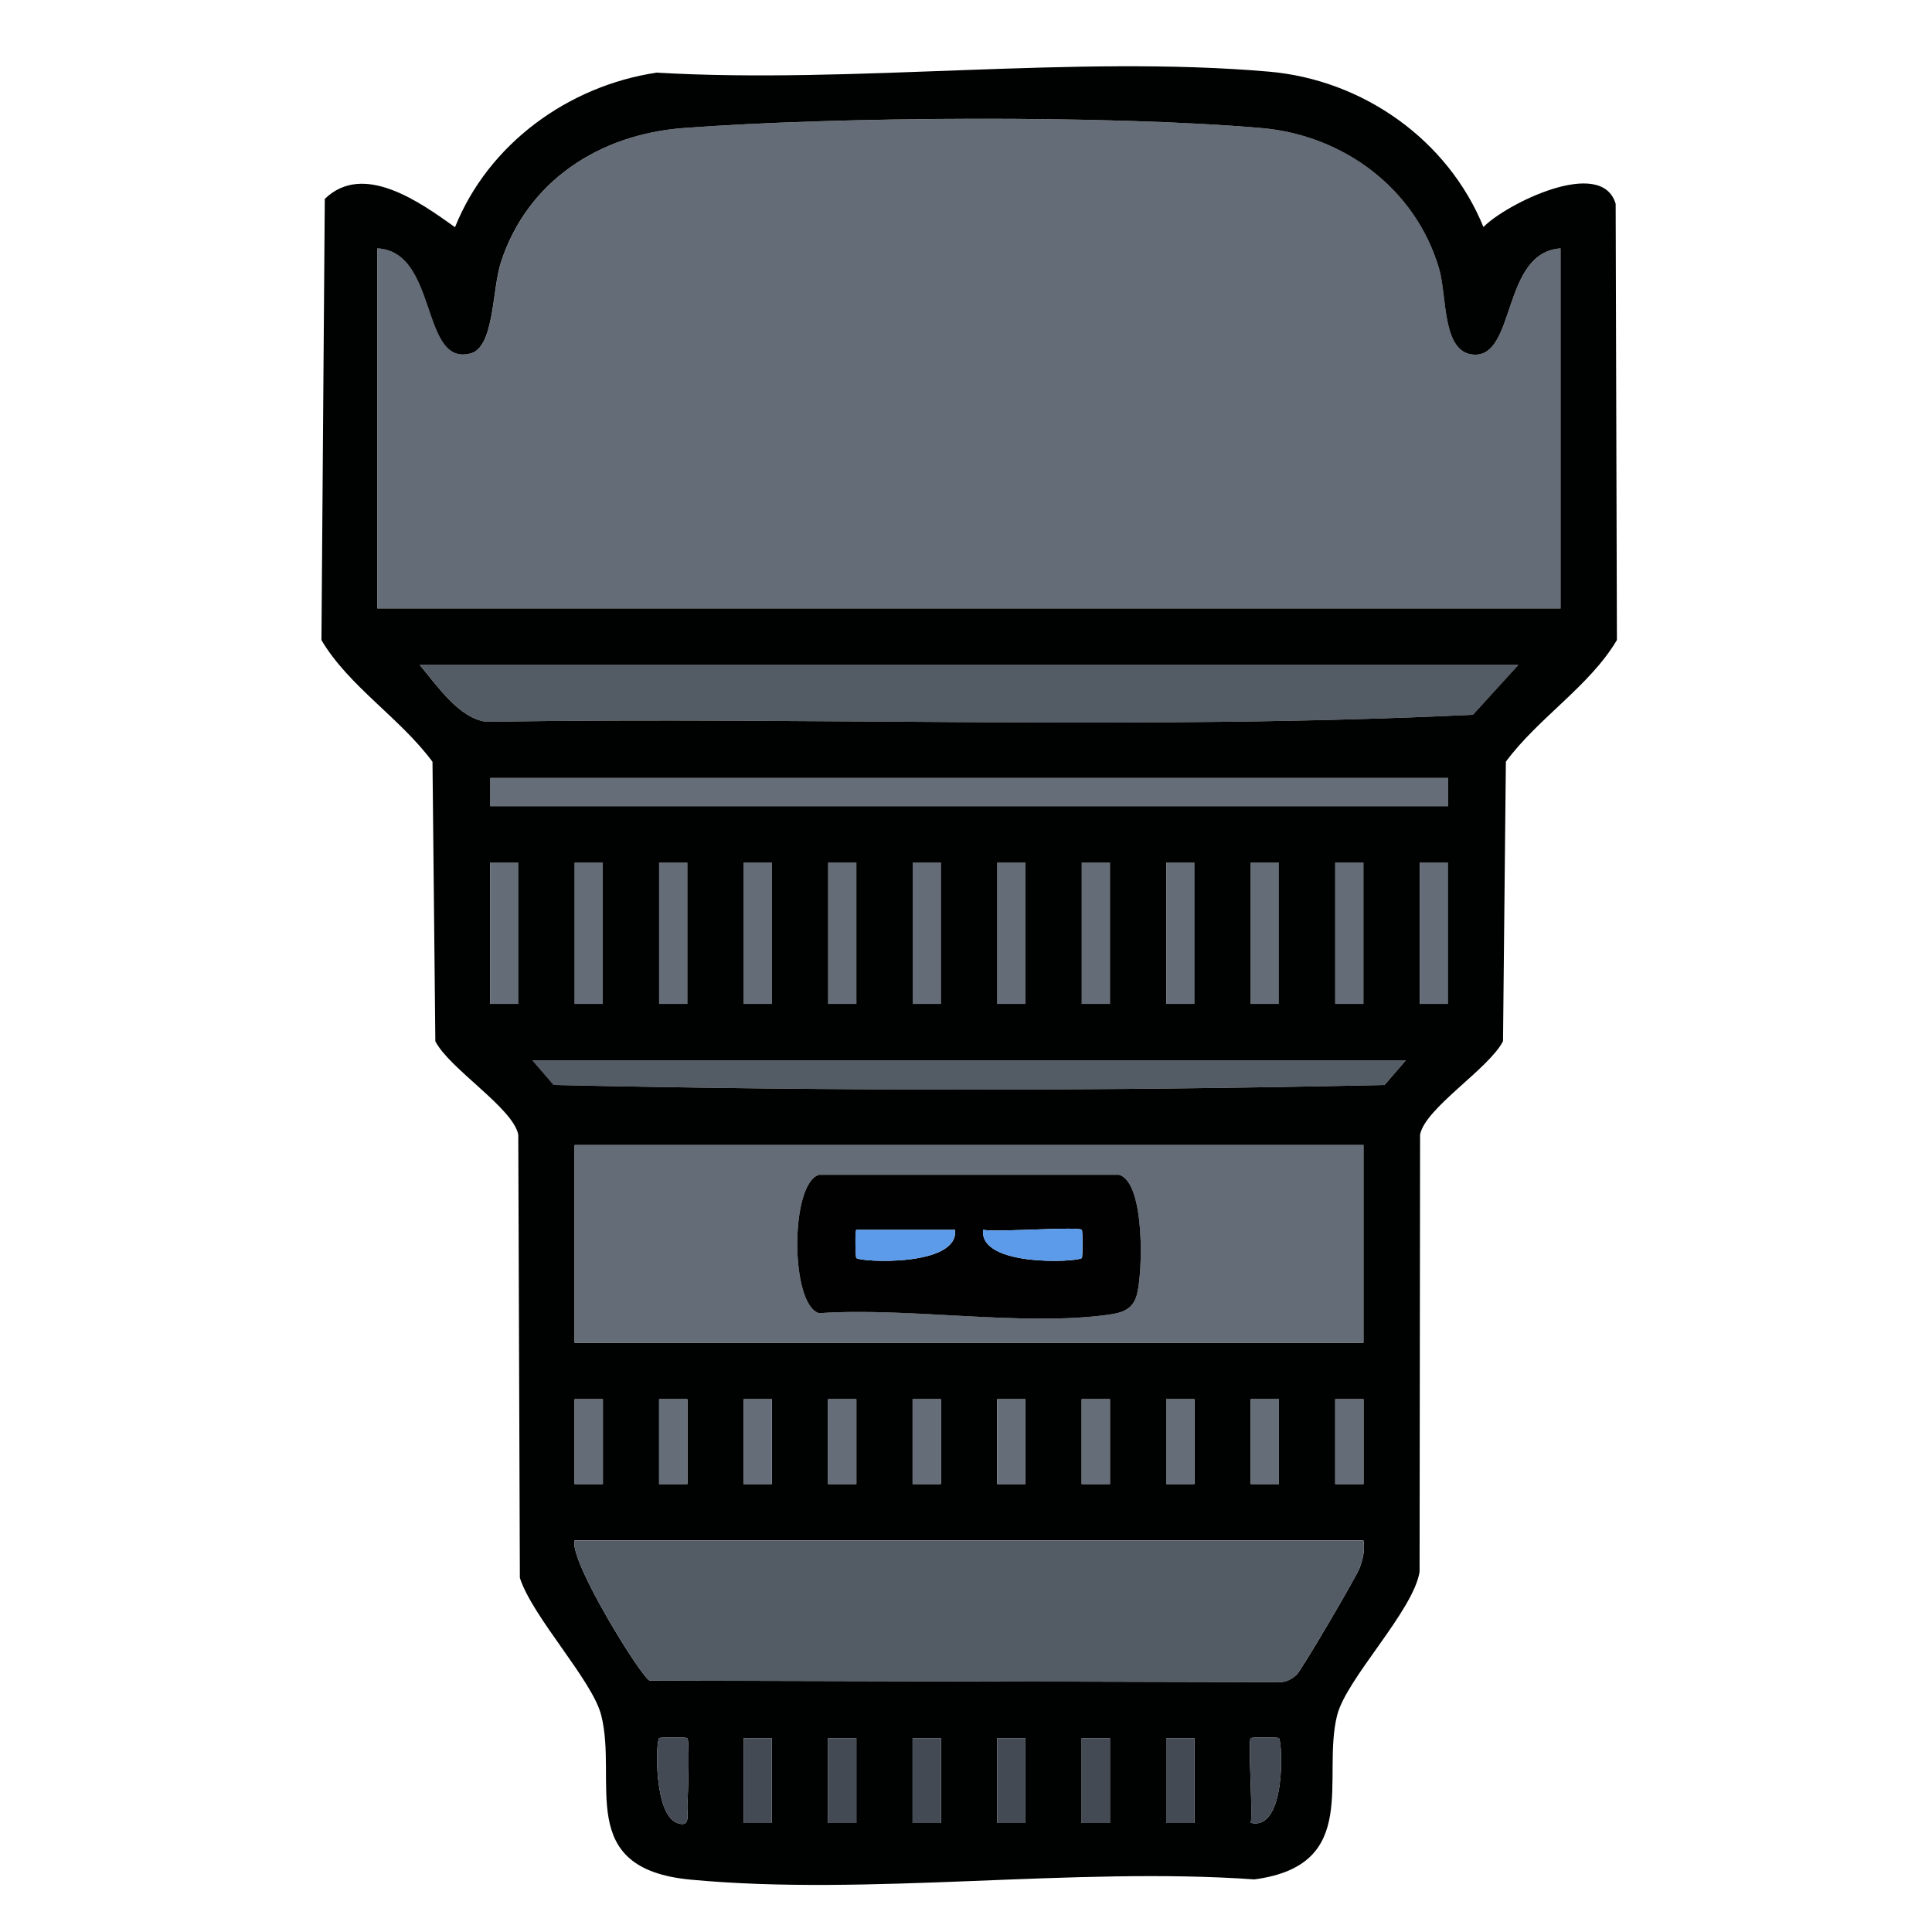 <?xml version="1.0" encoding="UTF-8"?><svg id="a" xmlns="http://www.w3.org/2000/svg" viewBox="0 0 230.86 230.01"><g id="b"><path d="M186.49,29.68v43.03H45.1V29.68c7.31.37,5.14,14.21,11.18,12.54,2.79-.77,2.54-7.65,3.57-10.83,3.16-9.77,11.82-15.34,21.82-16.09,18.32-1.37,50.9-1.57,69.08,0,9.78.85,18.35,7.2,21.2,16.72.99,3.32.32,10.01,4.07,10.35,5.16.46,3.38-12.24,10.48-12.69Z" style="fill:#646c77;"/><path d="M181.44,79.46l-5.42,5.95c-39.06,1.88-78.65.22-117.91.84-3.27-.44-5.87-4.33-7.95-6.79h131.29Z" style="fill:#535b65;"/><rect x="58.57" y="92.96" width="114.46" height="3.38" style="fill:#656d78;"/><path d="M167.97,126.71l-2.54,2.94c-32.97.73-66.33.73-99.28,0l-2.54-2.94h104.36Z" style="fill:#535b65;"/><rect x="58.57" y="103.08" width="3.37" height="16.88" style="fill:#646c77;"/><rect x="68.66" y="103.08" width="3.37" height="16.88" style="fill:#646c77;"/><rect x="78.76" y="103.08" width="3.37" height="16.88" style="fill:#646c77;"/><rect x="88.86" y="103.08" width="3.37" height="16.88" style="fill:#646c77;"/><rect x="98.96" y="103.08" width="3.37" height="16.88" style="fill:#646c77;"/><rect x="109.06" y="103.08" width="3.37" height="16.88" style="fill:#646c77;"/><rect x="119.16" y="103.08" width="3.37" height="16.88" style="fill:#646c77;"/><rect x="129.26" y="103.08" width="3.37" height="16.88" style="fill:#646c77;"/><rect x="139.36" y="103.08" width="3.37" height="16.88" style="fill:#646c77;"/><rect x="149.46" y="103.08" width="3.37" height="16.88" style="fill:#646c77;"/><rect x="159.56" y="103.08" width="3.37" height="16.88" style="fill:#646c77;"/><rect x="169.66" y="103.08" width="3.37" height="16.88" style="fill:#646c77;"/><path d="M177.25,27.14c2.65-2.74,14.14-8.49,15.81-2.78l.15,52.12c-3.26,5.51-9.4,9.3-13.27,14.54l-.34,33.4c-1.7,3.31-9.3,7.98-9.91,11.16l-.06,52.25c-.76,4.69-8.74,12.74-9.85,17.13-1.89,7.49,2.92,17.91-9.89,19.62-21.65-1.53-46.04,2.04-67.36.03-13.9-1.31-8.67-11.66-10.69-19.65-1.06-4.18-8.19-11.69-9.72-16.41l-.19-52.96c-.61-3.18-8.2-7.85-9.91-11.16l-.34-33.4c-3.87-5.24-10.01-9.02-13.27-14.54l.4-52.72c4.59-4.47,11.36.37,15.56,3.38,4-9.97,13.54-16.89,24.09-18.47,23.61,1.38,49.86-2.14,73.16-.12,11.26.98,21.4,8.15,25.65,18.59ZM186.49,29.68c-7.1.45-5.31,13.16-10.48,12.69-3.74-.34-3.07-7.02-4.07-10.35-2.84-9.52-11.42-15.87-21.2-16.72-18.17-1.57-50.76-1.38-69.08,0-10,.75-18.67,6.32-21.82,16.09-1.03,3.18-.78,10.06-3.57,10.83-6.05,1.67-3.87-12.17-11.18-12.54v43.03h141.39V29.68ZM181.44,79.46H50.15c2.08,2.46,4.68,6.36,7.95,6.79,39.26-.62,78.85,1.04,117.91-.84l5.42-5.95ZM173.02,92.96H58.57v3.38h114.46v-3.38ZM61.93,103.08h-3.37v16.88h3.37v-16.88ZM72.03,103.08h-3.37v16.88h3.37v-16.88ZM82.13,103.08h-3.37v16.88h3.37v-16.88ZM92.23,103.08h-3.37v16.88h3.37v-16.88ZM102.33,103.08h-3.37v16.88h3.37v-16.88ZM112.43,103.08h-3.37v16.88h3.37v-16.88ZM122.53,103.08h-3.37v16.88h3.37v-16.88ZM132.63,103.08h-3.37v16.88h3.37v-16.88ZM142.72,103.08h-3.37v16.88h3.37v-16.88ZM152.82,103.08h-3.37v16.88h3.37v-16.88ZM162.92,103.08h-3.37v16.88h3.37v-16.88ZM173.02,103.08h-3.37v16.88h3.37v-16.88ZM167.97,126.71H63.62l2.54,2.94c32.95.73,66.31.73,99.28,0l2.54-2.94ZM162.92,136.83h-94.26v23.62h94.26v-23.62ZM72.04,167.2h-3.38s0,10.14,0,10.14h3.38s0-10.14,0-10.14ZM82.14,167.2h-3.38s0,10.14,0,10.14h3.38s0-10.14,0-10.14ZM92.23,167.2h-3.38s0,10.14,0,10.14h3.38s0-10.14,0-10.14ZM102.33,167.2h-3.38s0,10.14,0,10.14h3.38s0-10.14,0-10.14ZM112.43,167.2h-3.38s0,10.14,0,10.14h3.38s0-10.14,0-10.14ZM122.53,167.2h-3.38s0,10.14,0,10.14h3.38s0-10.14,0-10.14ZM132.63,167.2h-3.38s0,10.14,0,10.14h3.38s0-10.14,0-10.14ZM142.73,167.2h-3.38s0,10.14,0,10.14h3.38s0-10.14,0-10.14ZM152.83,167.2h-3.38s0,10.14,0,10.14h3.38s0-10.14,0-10.14ZM162.93,167.2h-3.38s0,10.14,0,10.14h3.38s0-10.14,0-10.14ZM162.92,184.08h-94.26c-.67,2.45,8.01,16.42,8.97,16.74l74.82.18c1.05.07,1.71-.18,2.49-.88.55-.49,7.18-11.79,7.51-12.72.41-1.14.66-2.1.47-3.33ZM82.13,207.7c-.12-.12-3.24-.12-3.36,0-.43.41-.64,9.04,2.11,10.12,1.74.68,1.18-1.13,1.25-2.09.09-1.28.29-7.76,0-8.03ZM92.23,207.7h-3.38s0,10.14,0,10.14h3.38s0-10.14,0-10.14ZM102.33,207.7h-3.38s0,10.14,0,10.14h3.38s0-10.14,0-10.14ZM112.43,207.7h-3.38s0,10.14,0,10.14h3.38s0-10.14,0-10.14ZM122.53,207.7h-3.38s0,10.14,0,10.14h3.38s0-10.14,0-10.14ZM132.63,207.7h-3.38s0,10.14,0,10.14h3.38s0-10.14,0-10.14ZM142.73,207.7h-3.38s0,10.14,0,10.14h3.38s0-10.14,0-10.14ZM152.82,207.7c-.12-.12-3.24-.12-3.36,0-.37.35.26,8.53,0,10.12,4.28,1.01,3.78-9.72,3.36-10.12Z" style="fill:#000101;"/><path d="M162.92,184.08c.19,1.22-.06,2.18-.47,3.33-.33.93-6.97,12.22-7.51,12.72-.78.7-1.43.96-2.49.88l-74.82-.18c-.96-.32-9.64-14.29-8.97-16.74h94.26Z" style="fill:#535b65;"/><rect x="68.66" y="167.2" width="3.38" height="10.14" style="fill:#646c77;"/><rect x="78.75" y="167.2" width="3.38" height="10.14" style="fill:#656d78;"/><rect x="88.85" y="167.2" width="3.38" height="10.14" style="fill:#656d78;"/><rect x="98.95" y="167.2" width="3.38" height="10.14" style="fill:#656d78;"/><rect x="109.05" y="167.2" width="3.38" height="10.14" style="fill:#656d78;"/><rect x="119.15" y="167.2" width="3.38" height="10.14" style="fill:#656d78;"/><rect x="129.25" y="167.2" width="3.38" height="10.14" style="fill:#656d78;"/><rect x="139.35" y="167.2" width="3.38" height="10.14" style="fill:#656d78;"/><rect x="149.45" y="167.2" width="3.38" height="10.14" style="fill:#656d78;"/><rect x="159.55" y="167.2" width="3.38" height="10.14" style="fill:#646c77;"/><rect x="88.85" y="207.7" width="3.38" height="10.14" style="fill:#434a54;"/><rect x="98.95" y="207.7" width="3.38" height="10.14" style="fill:#434a54;"/><rect x="109.05" y="207.7" width="3.38" height="10.14" style="fill:#434a54;"/><rect x="119.15" y="207.7" width="3.38" height="10.14" style="fill:#434a54;"/><rect x="129.25" y="207.7" width="3.38" height="10.14" style="fill:#434a54;"/><rect x="139.35" y="207.7" width="3.38" height="10.14" style="fill:#434a54;"/><path d="M82.13,207.7c.29.28.1,6.76,0,8.03-.07.95.49,2.77-1.25,2.09-2.75-1.08-2.55-9.71-2.11-10.12.12-.12,3.24-.12,3.36,0Z" style="fill:#434a54;"/><path d="M152.82,207.7c.43.41.92,11.14-3.36,10.12.25-1.59-.37-9.78,0-10.12.12-.12,3.24-.12,3.36,0Z" style="fill:#434a54;"/><path d="M162.92,136.83v23.62h-94.26v-23.62h94.26ZM97.87,140.38c-3.48,1.03-3.46,15.51,0,16.54,10.62-.75,24.11,1.58,34.37.21,1.64-.22,3.04-.49,3.58-2.32.75-2.55,1.05-13.49-2.1-14.43h-35.85Z" style="fill:#646c77;"/><path d="M97.87,140.38h35.85c3.15.93,2.85,11.87,2.1,14.43-.54,1.82-1.94,2.1-3.58,2.32-10.27,1.37-23.75-.95-34.37-.21-3.46-1.02-3.48-15.51,0-16.54ZM114.11,146.96h-11.78c-.17,0-.12,3.25,0,3.37.47.49,12.29,1.09,11.79-3.37ZM129.26,146.96c-.41-.43-10,.31-11.78,0-.5,4.46,11.32,3.87,11.79,3.37.12-.12.11-3.25,0-3.37Z" style="fill:#010101;"/><path d="M114.11,146.96c.5,4.46-11.32,3.87-11.79,3.37-.12-.12-.16-3.37,0-3.37h11.78Z" style="fill:#5c9bea;"/><path d="M129.26,146.96c.12.12.12,3.25,0,3.37-.47.49-12.29,1.09-11.79-3.37,1.78.31,11.37-.43,11.78,0Z" style="fill:#5c9bea;"/></g></svg>
